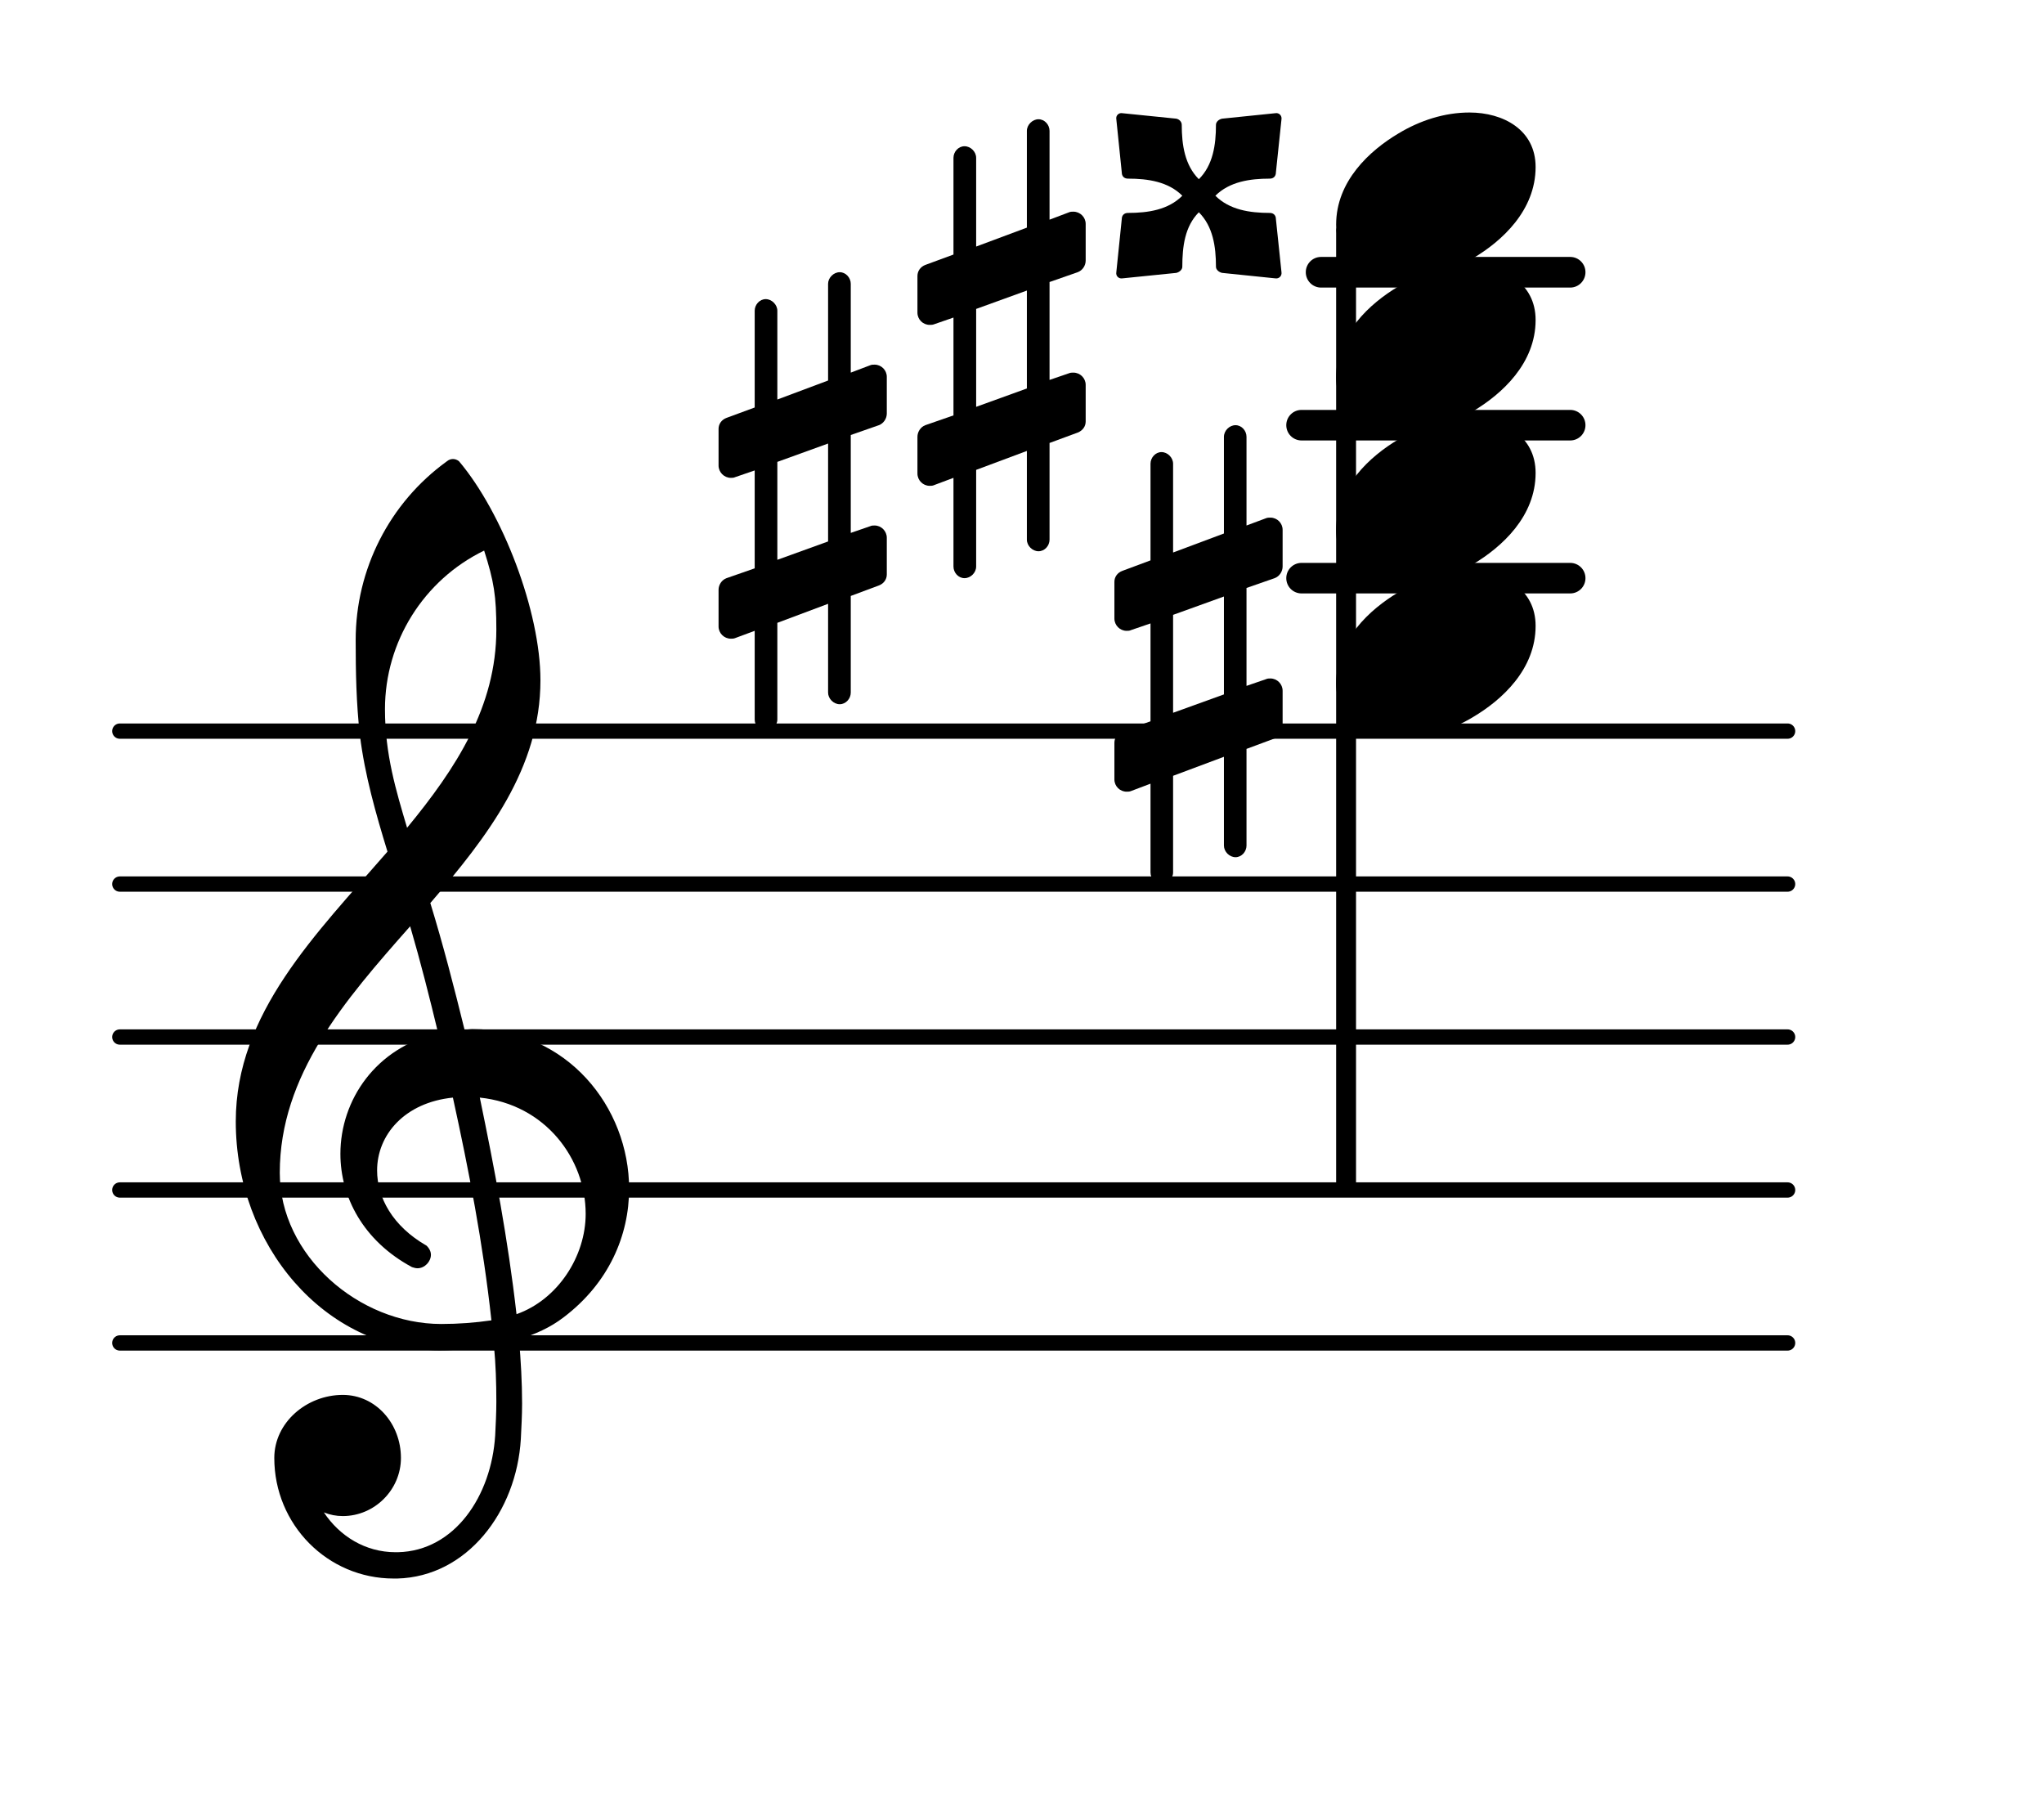 <?xml version="1.0" encoding="UTF-8"?>
<svg xmlns="http://www.w3.org/2000/svg" xmlns:xlink="http://www.w3.org/1999/xlink" width="83.104pt" height="73.655pt" viewBox="0 0 83.104 73.655" version="1.1">
<g id="surface1">
<path style="fill:none;stroke-width:0.1;stroke-linecap:round;stroke-linejoin:round;stroke:rgb(0%,0%,0%);stroke-opacity:1;stroke-miterlimit:4;" d="M 0.05 -0 L 10.955 -0 " transform="matrix(6.218,0,0,6.218,4.561,54.595)"/>
<path style="fill:none;stroke-width:0.1;stroke-linecap:round;stroke-linejoin:round;stroke:rgb(0%,0%,0%);stroke-opacity:1;stroke-miterlimit:4;" d="M 0.05 -0 L 10.955 -0 " transform="matrix(6.218,0,0,6.218,4.561,48.377)"/>
<path style="fill:none;stroke-width:0.1;stroke-linecap:round;stroke-linejoin:round;stroke:rgb(0%,0%,0%);stroke-opacity:1;stroke-miterlimit:4;" d="M 0.05 0 L 10.955 0 " transform="matrix(6.218,0,0,6.218,4.561,42.158)"/>
<path style="fill:none;stroke-width:0.1;stroke-linecap:round;stroke-linejoin:round;stroke:rgb(0%,0%,0%);stroke-opacity:1;stroke-miterlimit:4;" d="M 0.05 0 L 10.955 0 " transform="matrix(6.218,0,0,6.218,4.561,35.94)"/>
<path style="fill:none;stroke-width:0.1;stroke-linecap:round;stroke-linejoin:round;stroke:rgb(0%,0%,0%);stroke-opacity:1;stroke-miterlimit:4;" d="M 0.05 0 L 10.955 0 " transform="matrix(6.218,0,0,6.218,4.561,29.722)"/>
<path style=" stroke:none;fill-rule:nonzero;fill:rgb(0%,0%,0%);fill-opacity:1;" d="M 53.711 10.445 L 63.84 10.445 C 64.184 10.445 64.461 10.723 64.461 11.066 C 64.461 11.41 64.184 11.691 63.84 11.691 L 53.711 11.691 C 53.367 11.691 53.09 11.41 53.09 11.066 C 53.09 10.723 53.367 10.445 53.711 10.445 Z M 53.711 10.445 "/>
<path style=" stroke:none;fill-rule:nonzero;fill:rgb(0%,0%,0%);fill-opacity:1;" d="M 52.918 16.664 L 63.84 16.664 C 64.184 16.664 64.461 16.941 64.461 17.285 C 64.461 17.629 64.184 17.906 63.84 17.906 L 52.918 17.906 C 52.574 17.906 52.297 17.629 52.297 17.285 C 52.297 16.941 52.574 16.664 52.918 16.664 Z M 52.918 16.664 "/>
<path style=" stroke:none;fill-rule:nonzero;fill:rgb(0%,0%,0%);fill-opacity:1;" d="M 52.918 22.883 L 63.84 22.883 C 64.184 22.883 64.461 23.16 64.461 23.504 C 64.461 23.848 64.184 24.125 63.84 24.125 L 52.918 24.125 C 52.574 24.125 52.297 23.848 52.297 23.504 C 52.297 23.16 52.574 22.883 52.918 22.883 Z M 52.918 22.883 "/>
<path style=" stroke:none;fill-rule:nonzero;fill:rgb(0%,0%,0%);fill-opacity:1;" d="M 54.574 9.117 L 54.883 9.117 C 55.023 9.117 55.133 9.227 55.133 9.363 L 55.133 48.129 C 55.133 48.266 55.023 48.375 54.883 48.375 L 54.574 48.375 C 54.438 48.375 54.324 48.266 54.324 48.129 L 54.324 9.363 C 54.324 9.227 54.438 9.117 54.574 9.117 Z M 54.574 9.117 "/>
<path style=" stroke:none;fill-rule:nonzero;fill:rgb(0%,0%,0%);fill-opacity:1;" d="M 49.414 7.957 C 49.988 8.531 50.809 8.656 51.629 8.656 C 51.777 8.656 51.875 8.754 51.875 8.902 L 52.102 11.066 C 52.125 11.219 52 11.34 51.852 11.316 L 49.688 11.094 C 49.562 11.066 49.438 10.969 49.438 10.844 C 49.438 10.023 49.316 9.203 48.742 8.629 C 48.172 9.203 48.07 10.023 48.07 10.844 C 48.07 10.969 47.945 11.066 47.824 11.094 L 45.633 11.316 C 45.484 11.34 45.359 11.219 45.387 11.066 L 45.609 8.902 C 45.609 8.754 45.707 8.656 45.859 8.656 C 46.68 8.656 47.5 8.531 48.07 7.957 C 47.5 7.387 46.68 7.262 45.859 7.262 C 45.707 7.262 45.609 7.164 45.609 7.012 L 45.387 4.848 C 45.359 4.699 45.484 4.574 45.633 4.602 L 47.824 4.824 C 47.945 4.848 48.047 4.949 48.047 5.074 C 48.047 5.895 48.172 6.715 48.742 7.285 C 49.316 6.715 49.438 5.895 49.438 5.074 C 49.438 4.949 49.562 4.848 49.688 4.824 L 51.852 4.602 C 52 4.574 52.125 4.699 52.102 4.848 L 51.875 7.012 C 51.875 7.164 51.777 7.262 51.629 7.262 C 50.809 7.262 49.988 7.387 49.414 7.957 Z M 49.414 7.957 "/>
<path style=" stroke:none;fill-rule:nonzero;fill:rgb(0%,0%,0%);fill-opacity:1;" d="M 42.672 21.938 C 42.672 22.188 42.473 22.41 42.223 22.41 C 41.977 22.41 41.75 22.188 41.75 21.938 L 41.75 18.332 L 39.688 19.102 L 39.688 23.031 C 39.688 23.281 39.465 23.504 39.215 23.504 C 38.965 23.504 38.766 23.281 38.766 23.031 L 38.766 19.426 L 37.973 19.723 C 37.922 19.75 37.848 19.75 37.797 19.75 C 37.523 19.75 37.301 19.523 37.301 19.25 L 37.301 17.758 C 37.301 17.559 37.426 17.359 37.621 17.285 L 38.766 16.887 L 38.766 12.91 L 37.973 13.184 C 37.922 13.207 37.848 13.207 37.797 13.207 C 37.523 13.207 37.301 12.984 37.301 12.711 L 37.301 11.219 C 37.301 11.02 37.426 10.844 37.621 10.77 L 38.766 10.348 L 38.766 6.418 C 38.766 6.168 38.965 5.945 39.215 5.945 C 39.465 5.945 39.688 6.168 39.688 6.418 L 39.688 10.023 L 41.75 9.254 L 41.75 5.32 C 41.75 5.074 41.977 4.848 42.223 4.848 C 42.473 4.848 42.672 5.074 42.672 5.32 L 42.672 8.93 L 43.469 8.629 C 43.52 8.605 43.594 8.605 43.641 8.605 C 43.914 8.605 44.141 8.828 44.141 9.102 L 44.141 10.594 C 44.141 10.793 44.016 10.992 43.816 11.066 L 42.672 11.465 L 42.672 15.445 L 43.469 15.172 C 43.52 15.148 43.594 15.148 43.641 15.148 C 43.914 15.148 44.141 15.371 44.141 15.645 L 44.141 17.137 C 44.141 17.336 44.016 17.508 43.816 17.586 L 42.672 18.008 Z M 39.688 12.559 L 39.688 16.539 L 41.75 15.793 L 41.75 11.812 Z M 39.688 12.559 "/>
<path style=" stroke:none;fill-rule:nonzero;fill:rgb(0%,0%,0%);fill-opacity:1;" d="M 34.59 28.156 C 34.59 28.402 34.391 28.629 34.141 28.629 C 33.891 28.629 33.668 28.402 33.668 28.156 L 33.668 24.547 L 31.605 25.32 L 31.605 29.25 C 31.605 29.5 31.379 29.723 31.133 29.723 C 30.883 29.723 30.684 29.5 30.684 29.25 L 30.684 25.645 L 29.887 25.941 C 29.836 25.965 29.762 25.965 29.715 25.965 C 29.441 25.965 29.215 25.742 29.215 25.469 L 29.215 23.977 C 29.215 23.777 29.34 23.578 29.539 23.504 L 30.684 23.105 L 30.684 19.125 L 29.887 19.398 C 29.836 19.426 29.762 19.426 29.715 19.426 C 29.441 19.426 29.215 19.199 29.215 18.926 L 29.215 17.434 C 29.215 17.234 29.34 17.062 29.539 16.988 L 30.684 16.566 L 30.684 12.633 C 30.684 12.387 30.883 12.16 31.133 12.16 C 31.379 12.16 31.605 12.387 31.605 12.633 L 31.605 16.242 L 33.668 15.469 L 33.668 11.539 C 33.668 11.293 33.891 11.066 34.141 11.066 C 34.391 11.066 34.59 11.293 34.59 11.539 L 34.59 15.148 L 35.383 14.848 C 35.434 14.824 35.508 14.824 35.559 14.824 C 35.832 14.824 36.055 15.047 36.055 15.32 L 36.055 16.812 C 36.055 17.012 35.93 17.211 35.734 17.285 L 34.59 17.684 L 34.59 21.664 L 35.383 21.391 C 35.434 21.363 35.508 21.363 35.559 21.363 C 35.832 21.363 36.055 21.59 36.055 21.863 L 36.055 23.355 C 36.055 23.555 35.93 23.727 35.734 23.801 L 34.59 24.227 Z M 31.605 18.777 L 31.605 22.758 L 33.668 22.012 L 33.668 18.031 Z M 31.605 18.777 "/>
<path style=" stroke:none;fill-rule:nonzero;fill:rgb(0%,0%,0%);fill-opacity:1;" d="M 50.68 34.375 C 50.68 34.621 50.48 34.848 50.234 34.848 C 49.984 34.848 49.762 34.621 49.762 34.375 L 49.762 30.766 L 47.695 31.539 L 47.695 35.469 C 47.695 35.715 47.473 35.941 47.223 35.941 C 46.977 35.941 46.777 35.715 46.777 35.469 L 46.777 31.859 L 45.98 32.16 C 45.93 32.184 45.855 32.184 45.805 32.184 C 45.531 32.184 45.309 31.961 45.309 31.688 L 45.309 30.195 C 45.309 29.996 45.434 29.797 45.633 29.723 L 46.777 29.324 L 46.777 25.344 L 45.98 25.617 C 45.93 25.645 45.855 25.645 45.805 25.645 C 45.531 25.645 45.309 25.418 45.309 25.145 L 45.309 23.652 C 45.309 23.453 45.434 23.281 45.633 23.207 L 46.777 22.781 L 46.777 18.852 C 46.777 18.605 46.977 18.379 47.223 18.379 C 47.473 18.379 47.695 18.605 47.695 18.852 L 47.695 22.461 L 49.762 21.688 L 49.762 17.758 C 49.762 17.508 49.984 17.285 50.234 17.285 C 50.48 17.285 50.68 17.508 50.68 17.758 L 50.68 21.363 L 51.477 21.066 C 51.527 21.043 51.602 21.043 51.652 21.043 C 51.926 21.043 52.148 21.266 52.148 21.539 L 52.148 23.031 C 52.148 23.23 52.023 23.43 51.824 23.504 L 50.68 23.902 L 50.68 27.883 L 51.477 27.609 C 51.527 27.582 51.602 27.582 51.652 27.582 C 51.926 27.582 52.148 27.809 52.148 28.082 L 52.148 29.574 C 52.148 29.773 52.023 29.945 51.824 30.02 L 50.68 30.445 Z M 47.695 24.996 L 47.695 28.977 L 49.762 28.23 L 49.762 24.25 Z M 47.695 24.996 "/>
<path style=" stroke:none;fill-rule:nonzero;fill:rgb(0%,0%,0%);fill-opacity:1;" d="M 16.152 64.172 L 16.004 64.172 C 13.316 64.172 11.152 61.98 11.152 59.27 C 11.152 57.828 12.469 56.707 13.938 56.707 C 15.281 56.707 16.301 57.879 16.301 59.27 C 16.301 60.562 15.23 61.633 13.938 61.633 C 13.664 61.633 13.414 61.582 13.168 61.484 C 13.812 62.453 14.859 63.102 16.078 63.102 L 16.176 63.102 Z M 21 53.426 C 22.691 52.828 23.812 51.062 23.812 49.348 C 23.812 47.109 22.172 44.895 19.508 44.621 C 20.105 47.508 20.652 50.367 21 53.426 Z M 11.375 47.68 C 11.375 51.039 14.586 53.824 17.941 53.824 C 18.641 53.824 19.309 53.773 19.98 53.676 C 19.633 50.516 19.062 47.582 18.414 44.621 C 16.449 44.82 15.332 46.137 15.332 47.582 C 15.332 48.676 15.953 49.844 17.344 50.641 C 17.469 50.766 17.52 50.891 17.52 51.012 C 17.52 51.285 17.27 51.559 16.973 51.559 C 16.898 51.559 16.824 51.535 16.75 51.512 C 14.758 50.441 13.84 48.648 13.84 46.91 C 13.84 44.719 15.281 42.582 17.816 42.008 C 17.469 40.566 17.098 39.098 16.676 37.656 C 14.012 40.668 11.375 43.699 11.375 47.68 Z M 17.867 54.895 C 13.191 54.895 9.586 50.613 9.586 45.59 C 9.586 41.188 12.844 37.98 15.754 34.621 C 15.281 33.078 14.832 31.512 14.633 29.895 C 14.484 28.602 14.461 27.309 14.461 26.016 C 14.461 23.156 15.828 20.445 18.168 18.754 C 18.316 18.629 18.516 18.629 18.664 18.754 C 20.43 20.844 21.973 24.848 21.973 27.656 C 21.973 31.215 19.832 34 17.496 36.711 C 18.016 38.402 18.465 40.145 18.887 41.859 C 18.988 41.859 19.113 41.836 19.211 41.836 C 23.066 41.836 25.578 45.02 25.578 48.328 C 25.578 50.219 24.758 52.156 22.918 53.551 C 22.371 53.973 21.746 54.246 21.102 54.445 C 21.176 55.316 21.227 56.188 21.227 57.059 C 21.227 57.531 21.199 58.027 21.176 58.5 C 21 61.461 18.988 64.098 16.152 64.172 L 16.176 63.102 C 18.488 63.051 19.98 60.812 20.133 58.352 C 20.156 57.902 20.18 57.43 20.18 56.984 C 20.18 56.211 20.156 55.465 20.082 54.695 C 19.359 54.82 18.641 54.895 17.867 54.895 Z M 20.18 25.594 C 20.18 24.227 20.082 23.629 19.684 22.383 C 17.223 23.578 15.652 26.09 15.652 28.828 C 15.652 30.668 16.102 32.137 16.551 33.652 C 18.539 31.238 20.18 28.727 20.18 25.594 Z M 20.18 25.594 "/>
<path style=" stroke:none;fill-rule:nonzero;fill:rgb(0%,0%,0%);fill-opacity:1;" d="M 59.746 4.574 C 61.113 4.574 62.434 5.273 62.434 6.789 C 62.434 8.555 61.066 9.801 59.895 10.496 C 59.027 11.02 58.031 11.34 57.012 11.34 C 55.645 11.34 54.324 10.645 54.324 9.129 C 54.324 7.363 55.691 6.117 56.863 5.422 C 57.734 4.898 58.727 4.574 59.746 4.574 Z M 59.746 4.574 "/>
<path style=" stroke:none;fill-rule:nonzero;fill:rgb(0%,0%,0%);fill-opacity:1;" d="M 59.746 10.793 C 61.113 10.793 62.434 11.492 62.434 13.008 C 62.434 14.773 61.066 16.016 59.895 16.715 C 59.027 17.234 58.031 17.559 57.012 17.559 C 55.645 17.559 54.324 16.863 54.324 15.348 C 54.324 13.578 55.691 12.336 56.863 11.641 C 57.734 11.117 58.727 10.793 59.746 10.793 Z M 59.746 10.793 "/>
<path style=" stroke:none;fill-rule:nonzero;fill:rgb(0%,0%,0%);fill-opacity:1;" d="M 59.746 17.012 C 61.113 17.012 62.434 17.707 62.434 19.227 C 62.434 20.992 61.066 22.234 59.895 22.934 C 59.027 23.453 58.031 23.777 57.012 23.777 C 55.645 23.777 54.324 23.082 54.324 21.562 C 54.324 19.797 55.691 18.555 56.863 17.859 C 57.734 17.336 58.727 17.012 59.746 17.012 Z M 59.746 17.012 "/>
<path style=" stroke:none;fill-rule:nonzero;fill:rgb(0%,0%,0%);fill-opacity:1;" d="M 59.746 23.23 C 61.113 23.23 62.434 23.926 62.434 25.445 C 62.434 27.211 61.066 28.453 59.895 29.148 C 59.027 29.672 58.031 29.996 57.012 29.996 C 55.645 29.996 54.324 29.301 54.324 27.781 C 54.324 26.016 55.691 24.773 56.863 24.074 C 57.734 23.555 58.727 23.23 59.746 23.23 Z M 59.746 23.23 "/>
</g>
</svg>
